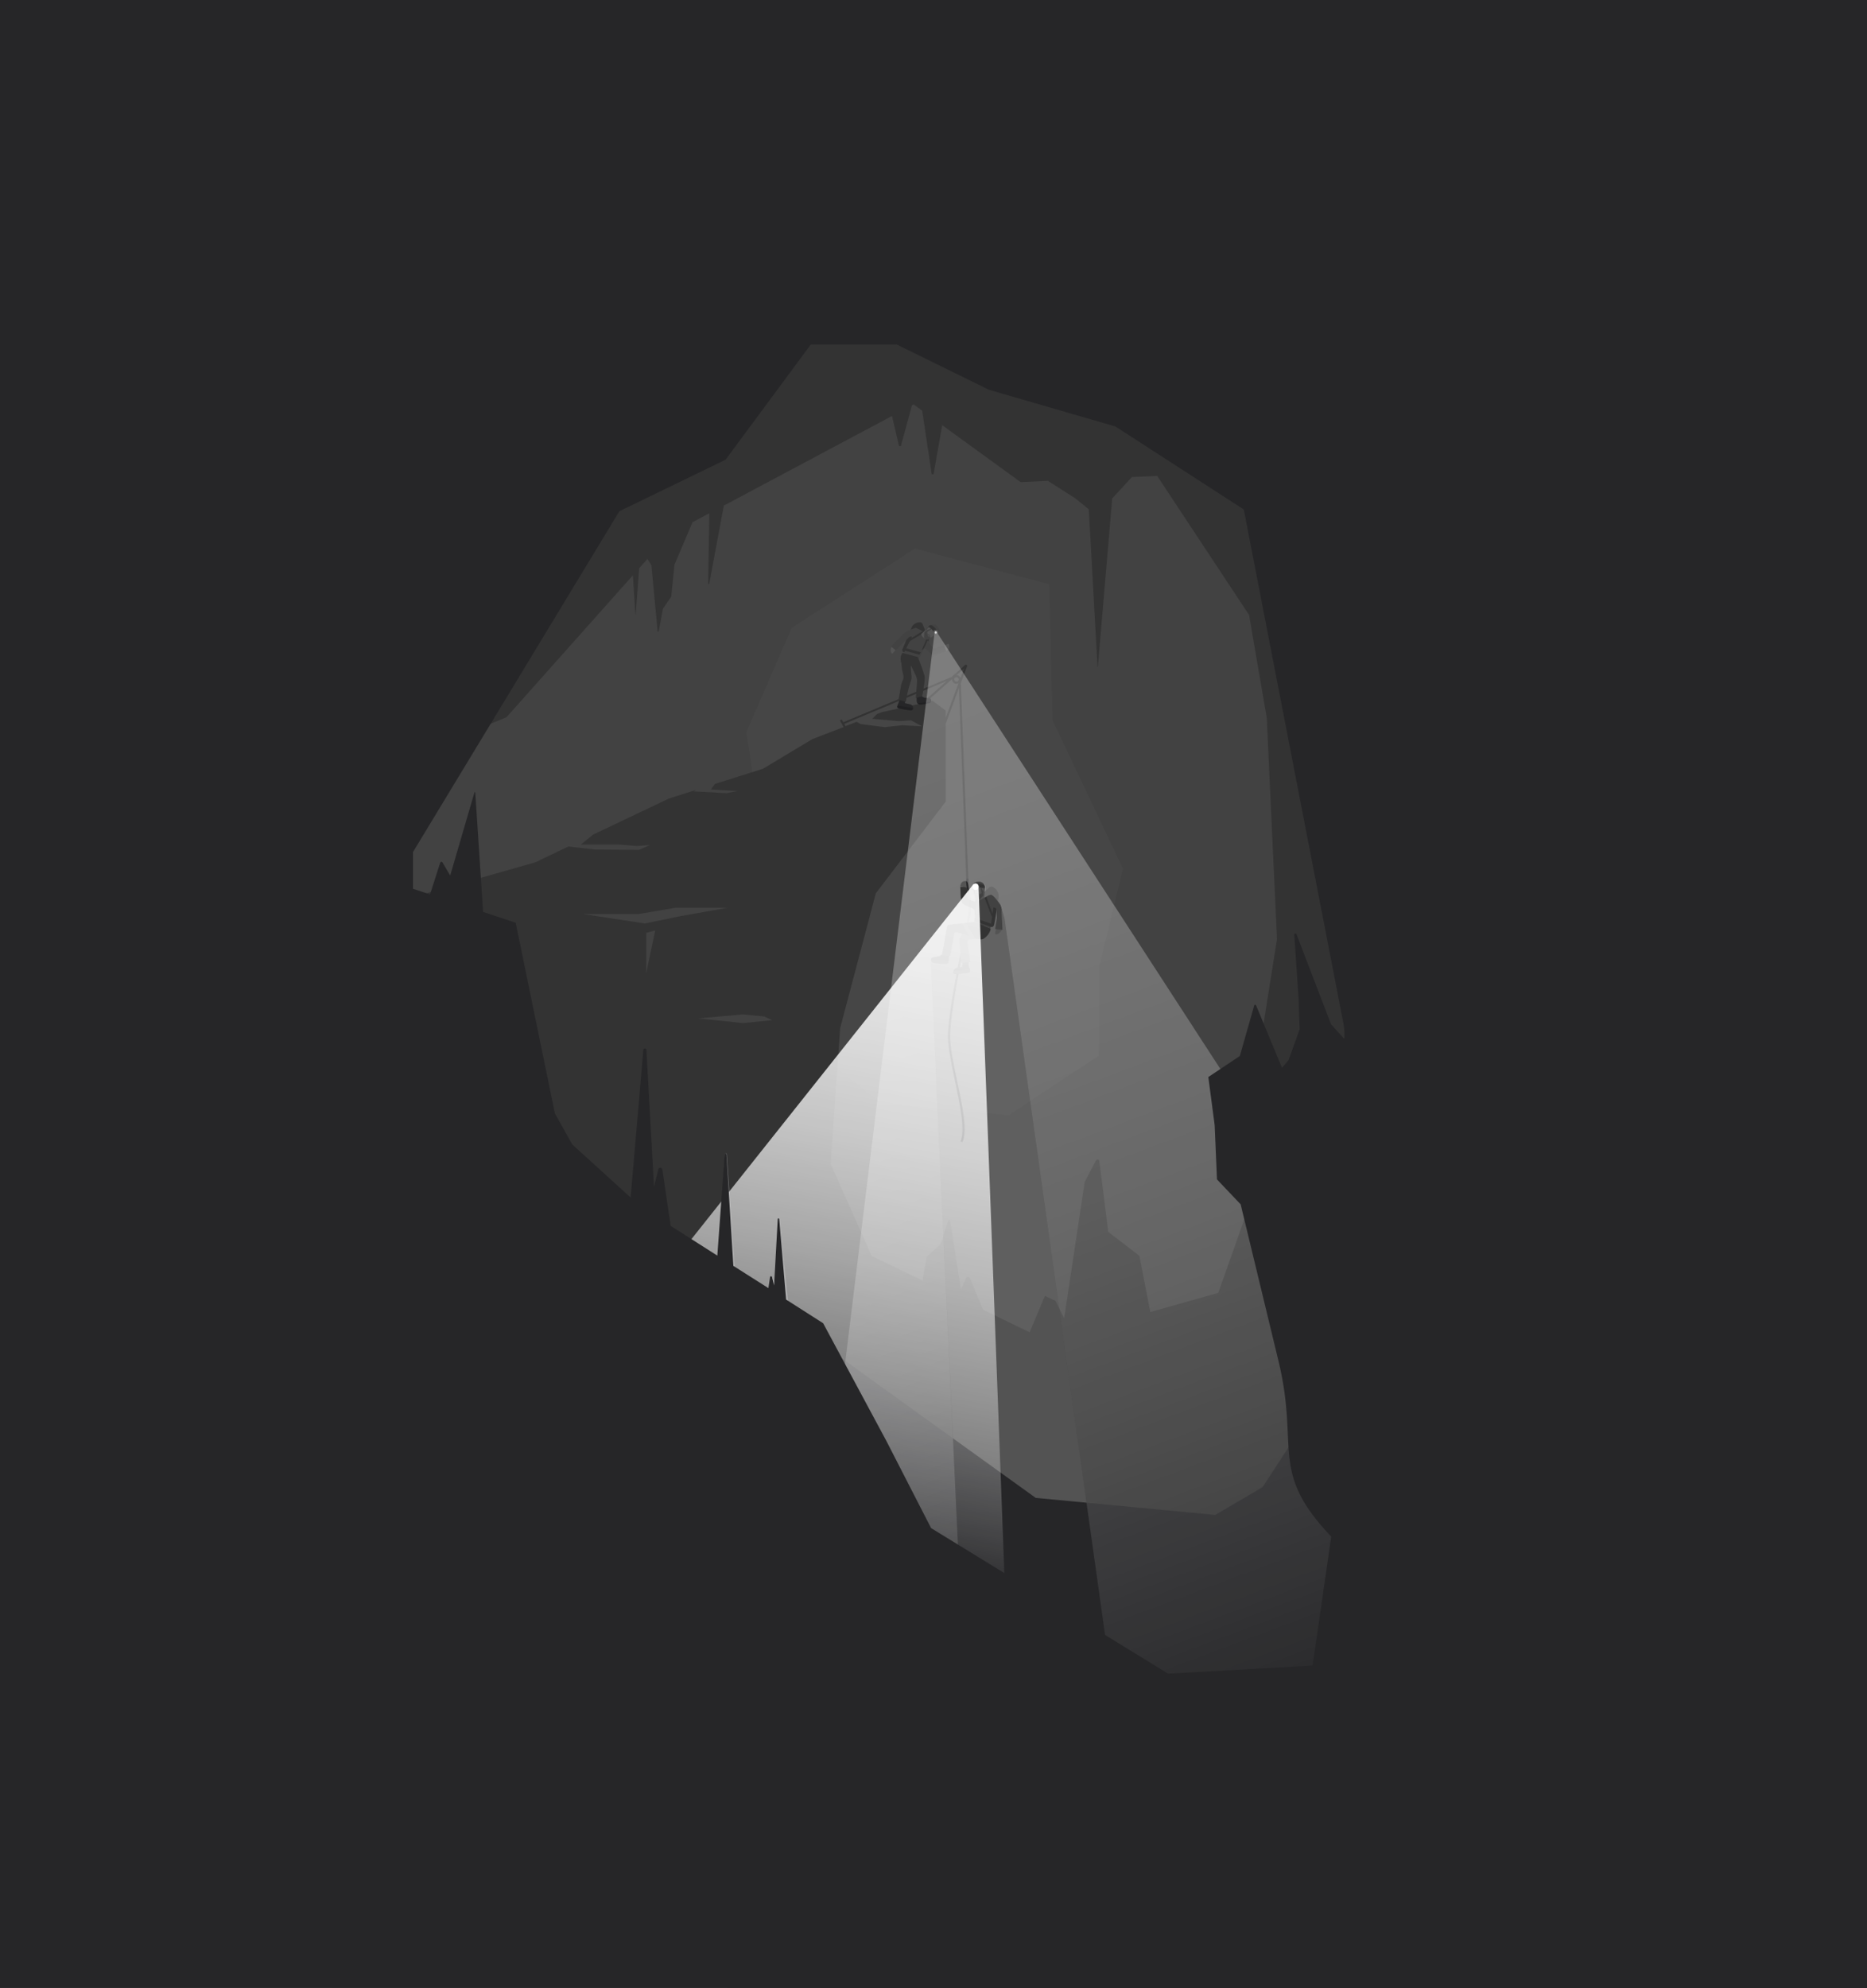 <svg xmlns="http://www.w3.org/2000/svg" viewBox="0 0 900.01 957.96"><rect x="0" y="0" width="900.01" height="957.96" fill="#808080" stroke="none"/><defs><linearGradient id="linear-gradient" x1="330.78" y1="747.38" x2="392.63" y2="412.06" gradientUnits="userSpaceOnUse"><stop offset="0" stop-color="#fff" stop-opacity="0"/><stop offset=".1" stop-color="#fff" stop-opacity=".14"/><stop offset=".28" stop-color="#fff" stop-opacity=".37"/><stop offset=".45" stop-color="#fff" stop-opacity=".56"/><stop offset=".62" stop-color="#fff" stop-opacity=".71"/><stop offset=".77" stop-color="#fff" stop-opacity=".81"/><stop offset=".9" stop-color="#fff" stop-opacity=".88"/><stop offset="1" stop-color="#fff" stop-opacity=".9"/></linearGradient><linearGradient id="linear-gradient-2" x1="588.23" y1="855.06" x2="390.02" y2="327.16" gradientUnits="userSpaceOnUse"><stop offset="0" stop-color="#fff" stop-opacity="0"/><stop offset=".14" stop-color="#fff" stop-opacity=".21"/><stop offset=".31" stop-color="#fff" stop-opacity=".45"/><stop offset=".47" stop-color="#fff" stop-opacity=".65"/><stop offset=".63" stop-color="#fff" stop-opacity=".8"/><stop offset=".77" stop-color="#fff" stop-opacity=".91"/><stop offset=".89" stop-color="#fff" stop-opacity=".98"/><stop offset=".98" stop-color="#fff"/><stop offset=".98" stop-color="#fff" stop-opacity=".99"/><stop offset=".99" stop-color="#fff" stop-opacity=".92"/><stop offset="1" stop-color="#fff" stop-opacity=".9"/></linearGradient></defs><g id="Layer_2" data-name="Layer 2"><g id="Layer_1-2" data-name="Layer 1"><path id="bg2" fill="#424242" d="M0 0h900.01v957.85H0z"/><path id="bg1" d="M505.8 281.53l1.58 65.59 33.93 71.46L530 465.37l-.3 43.31-43.4 28.67-61.37-5.59L390 504l-61.49-112.38s35.07 20.13 37.48 17.72-6.17-56.55-6.17-56.55l21.84-50.23 59.39-38.19z" fill="#fff" fill-opacity=".9" stroke="#fff" stroke-miterlimit="10" stroke-opacity=".02" opacity=".03"/><path id="bg3" d="M0 0v957.85h900V0zm311.49 469v-19.5l4.37-1.15zm-.65-24l-29.72-4.54h26.68l17.7-3h25.11l-22.55 4zm47.36 48l-21.6-2.25 21.45-1.93 10.35 1 3.85 1.77zm248.31 75.51L587.3 623l-32.78 9.24-5.27-27.1-15-11.53-4.31-34.11a.88.88 0 0 0-1.65-.3l-5.4 10.39L513 635.2l-4.18-8.35-5.12-2.36-7.35 17.51-22.43-10.84-6.43-15.4c-.21-.57-1.54-.59-1.79 0l-2.45 5.69-5.25-33.29c0-.37-.94-.37-1 0l-3.48 11.32-6.84 6.1-1.93 11.52-24.5-11.84-19.83-44.41 4.58-65.39 17.2-65 33.69-44.17v-37.52l6.37-17.19 3.57 92.6h1l-3.66-95 3.13-8.44-.8-.55-6.75 6-52.24 21.84-.78-1.36-.87.5 1.82 3.19-15.09 5.81-23.76 14.26-23.21 7.35-1.94 2.65 12.81.77-5.26 1-15.89-.85 1.42-.77-13.26 4.2-36.5 17.35-6 4.82h18.31l8.67.72 6.29-.48-5.18 2.33-21.09-.14-10.26-1.15-2.69-.35-16 7.66-83.43 23.68-2.54-8.22c12.29-19.48 31.27-49.56 49.37-78.16l-1.45 2.77 24.16-10 60.93-68.4 1.22 19a.06.06 0 0 0 .13 0l1.67-22.39 4-4.47 1.9 3 3 31.76a.28.28 0 0 0 .57 0l2-10.8 4-5.82 1.56-15.38 8.72-20.49 8.08-4.3-.57 33.84c0 .29.54.3.56 0l7-37.53L430 200.45l3.36 14.44c0 .16.9.16.94 0l5.31-19.56.81-.43 4.13 3 4.58 30.49c0 .24.9.25.94 0l4.12-23.51L492 232.32l13.16-.6 13.29 8.48 6.39 5.21.86 14.94 3.37 61.05a.08.08 0 0 0 .16 0l6.93-81.21 9.48-10.32 12.19-.55 44.3 67 8.54 49.7 4.92 106.52L605 519.25zM449.6 337.73l-3.41.76 12.76-11.25v.15a2.07 2.07 0 0 0 2.07 2.07 2 2 0 0 0 1.07-.31l-6.21 16.76v-3.51zm11.4-9.28a1.06 1.06 0 0 1-.45-2h.07a1.05 1.05 0 0 1 .38-.08 1.07 1.07 0 1 1 0 2.13zm2-1.7a2.06 2.06 0 0 0-1.85-1.42l3.52-3.11zm-18.79 12.19l-19.05 4.23-2.44.94-2.23 2.27 12.8 1.11 5.87-.36 5.34 2.87-9.52-.5-8.53.88-11.58-1.47-1.87-1.08-5.4 2.08-.62-1.09 49.41-20.65z" fill="#333"/><path d="M542.14 855l-57.89-412.38s-1-5.34-1.85-6.37-1.58-2.16-1.58-2.16a3.17 3.17 0 0 0-3.07-1.57c-2 .34-4 6-3.21-.16.36-3 .56-3.35.64-4.3a3.37 3.37 0 0 0-.43-1.81 3.75 3.75 0 0 0-3-1.37c-2 .06-3.21 1.25-2.75 2.95s1.17 6.61 1.17 6.61l-2.74-.75s.18-8.84-1.67-9.13-3.07 1.23-2.77 3.5c.19 1.43-.51 7.09 2.2 8.13s4.57 1.93 4.67 2.38-.14 5.47-.14 5.47l-3.58.68s-8.92.69-9.35 1.29-1.9 11.48-2.75 13.58-4.8.9-5.19 2.26 18.53 400 18.53 400z" fill="#d2d3d4" opacity=".2"/><path id="bg4" fill="#262628" d="M638.11 671.34l-29.46 45.27L585.82 730l-86.54-8.2-111.85-80.49 7.45 108.37.78 208.24 504.34-.07V669.81l-261.89 1.53z"/><path d="M464 550.36l-1-.36c2.37-5.3-.17-17.36-2.62-29-1.75-8.31-3.4-16.16-3.4-21.79 0-13.56 9.66-57.47 9.75-57.91l1 .22c-.1.44-9.73 44.25-9.73 57.7 0 5.52 1.64 13.32 3.38 21.58 2.51 11.75 5.08 23.97 2.62 29.56z" fill="#262628"/><path d="M480.91 429.8a4.9 4.9 0 0 0-1.64-2l-.41-.28a1.67 1.67 0 0 0-1.92.05l-6.07 5.59a2.19 2.19 0 0 0-.8 1.23l-2.38-.66a1.43 1.43 0 0 1-1.05-1.31l-.25-5.11s-3.42.13-3.48.17l.28 5.8a3.39 3.39 0 0 0 2 2.92l4.53 2.07-.21 1.26.52 1.77.26-1.37c.17 2.7.36 5.68.36 5.68l7.54 1.1c.27 0 .75-.26 1-1s2.18-13.18 2.18-13.18a4.65 4.65 0 0 0-.46-2.73z" fill="#333"/><path d="M464 463.52l-.16 2.41-2.92.53-.38.23a1.9 1.9 0 0 0-.68 2.53l2.94.07 3.13-.45 1.2-.19a.85.85 0 0 0 .54-.69 3.17 3.17 0 0 0-.35-1.58 3.41 3.41 0 0 1-.25-.65 4.46 4.46 0 0 1 0-2.34" fill="#262628"/><path d="M460.34 469.4a45.48 45.48 0 0 0 6-.59s1.59 0 1.29-1.19c-.15-.62-8 .31-8 .31s-.63 1.28.71 1.47z" fill="#333"/><path d="M474.5 430.5a5.49 5.49 0 0 0 0-1l-.07-.62-2.85-3.05-2.19 2.83.45 2 1.66 3.71 2-.35 1-.85z" fill="#545454"/><path d="M474.71 427.36a2.86 2.86 0 0 0-3.39-2.74c-3.44.4-2.85 3.24-2.23 3.6" fill="#424242"/><path d="M466.29 427.83l-3.32-.9c0-1.58 1.25-2.45 2.84-2.45h.48" fill="#545454"/><path d="M472.27 427.17a8.15 8.15 0 0 0 .84 1 13.4 13.4 0 0 1 1.39 2.27 23.85 23.85 0 0 0 .24-2.53z" fill="#424242"/><path d="M474.92 428.07s-2.28-1.31-5.47.78c0 0-.75-1.05-.41-1.87.16-.39 1.44-.81 2.61-.95a5.6 5.6 0 0 1 2.73.49c.62.27.54 1.55.54 1.55z" fill="#333"/><ellipse cx="470.65" cy="427.18" rx="1.67" ry="1.56" transform="translate(-2.39 2.65)" fill="#3a3a3c"/><path d="M473.28 428.62a.55.55 0 0 1 .55-.64c.39 0 .92 1.22.12 1.79l-.19-.6s-.43-.38-.48-.55z" fill="#545454"/><ellipse cx="470.29" cy="427.26" rx="1.47" ry="1.53" transform="rotate(-6.6 470.65 427.54)" fill="#fff"/><path d="M455 458.88a4.75 4.75 0 0 1-2.58 2l-2.82.52-.25.14a1.09 1.09 0 0 0 .45 2l6.9.19a.53.53 0 0 0 .57-.4 4.53 4.53 0 0 0 .09-1.38v-.25l.44-2.58" fill="#262628"/><path d="M479.66 450.18l.42.06c1.13.16 2.33-1.12 2.78-2.18l-2.68-.39a13.45 13.45 0 0 0-.52 2.51z" fill="#545454"/><path d="M450 464a31 31 0 0 0 5.8.51 1.87 1.87 0 0 0 1.1-.38c.29-.22.51-.53.28-.87-.47-.68-8.33-.91-8.33-.91A1.4 1.4 0 0 0 450 464z" fill="#333"/><path d="M467.82 452.61a1.27 1.27 0 0 0-1.44 1.07l1.37 10-4.47.33s-1-12.36-.75-12.13 2-3.7 4.13-3.78l2.66-.1 3.28 4.4z" fill="#424242"/><path d="M458.54 445.42l11-1.08 7.85 3 .17.45a7.77 7.77 0 0 1-3.26 4.47 2.5 2.5 0 0 1-2.09.29l-10.11-3.11c-.57-.18-1.83-.52-1.94.06l-2.13 11.2-3.87-.74 2.35-13.96c.08-.44 1.49-.51 2.03-.58z" fill="#333"/><path d="M471.87 431a.64.64 0 0 0-.48-.14h-.21a.64.64 0 0 0-.38.18l-.25.25.17.08h.09l1-.09h.12l.15-.11z" fill="none"/><path d="M473.88 429.7s-.55-1.39-.56-1.4l-.61-.56s.54 2.53.5 2.57l-.82.63-.65-.47-.95.09-.62.57-.34-.46.54 2.49 1.74.36s2.07-1.77 2-2.29zm-2 1.58h-.12l-1 .09h-.09l-.17-.08.25-.25a.64.64 0 0 1 .38-.18h.21a.64.64 0 0 1 .48.14l.2.17zM478.72 431.62c-1-1.07-2.78.18-2.78.18l-5 2.8.09-.08-1.43 9.82 7.85 3 1.47-10.1c.5.07 1.54.49 1.47 1l.24 4.06-.92 5.39 3.55.41-.44-9.1a5 5 0 0 0-.72-3.37s-2.38-2.94-3.38-4.01z" fill="#424242"/><path d="M469.63 443.73l8 2.89.26-1.48-8-2.71s-.23 1.34-.26 1.3zM474.56 432.55l3.69 9.49.26-1.59-3.05-8.42-.9.52z" fill="#333"/><path fill="#424242" d="M467.68 452.12l-4.06-7.19 2.16-.22 4.34 7.48-2.44-.07z"/><path d="M466.72 441.48c.19-.69.8-9.71.12-11.36a14.24 14.24 0 0 1-1-6.64h1c.15 1.5-.47 3.58.73 6.49.65 1.57.6 10 .21 11.68" fill="#262628"/><path id="light-beam-1" d="M471.75 427.38a1.54 1.54 0 0 0-2.91-.78l.05-.08-353.5 444.75 375.05 54.31-18.69-498.06z" fill="url(#linear-gradient)"/><path d="M430.08 315l-.28-.29c-.76-.77-.45-2.41.11-3.34l1.79 1.82s-1.5 1.94-1.62 1.81z" fill="#545454"/><path d="M447.4 309.51a1.87 1.87 0 0 0 .22-1.81l-2.87-6.93a1.42 1.42 0 0 0-1.38-.88h-.42a4.16 4.16 0 0 0-2.08.75 4 4 0 0 0-1.45 1.78l-4.56 10.86c.29.55.39.79.6.88l6 2.51s5.92-7.15 5.94-7.16z" fill="#333"/><path d="M447 308.4l-2.15-4.25-3.32-1.63-2 .67-1.54.66a6 6 0 0 0-2.32 1.43l-6 5.93-.19.24 2.31 1.92 6.2-6.1a1.86 1.86 0 0 1 1.65-.45l-4.27 8.65 7.73 1.88 4.13-8.35z" fill="#424242"/><path fill="#333" d="M445.35 304.94l-7.31 4.32.65-1.37 6.23-3.85.43.9z"/><path d="M448.11 301.58a2.7 2.7 0 0 1 4.07.63c1.91 2.66-.44 4.06-1.1 3.85" fill="#424242"/><path d="M454.95 311.1l1.07 2.73a2.51 2.51 0 0 0 1.42-3.26l-.15-.39zM446 303.73a5.19 5.19 0 0 1 .69-.6l.48-.35h3.16l.11 3.4-2.05 1.25-2.94.09a4.79 4.79 0 0 1-1-1.06 1.32 1.32 0 0 1-.32-1z" fill="#545454"/><path d="M449.8 303.17a7.71 7.71 0 0 1-1.21 0 14.31 14.31 0 0 0-2.79.67c-.1 0 1.92-2 1.92-2z" fill="#424242"/><path d="M447.47 301.89s2.37.76 2.95 4.32c0 0 1.21-.15 1.57-.9.17-.36-.35-1.52-1-2.43a5.3 5.3 0 0 0-2.08-1.6c-.56-.23-1.44.61-1.44.61z" fill="#333"/><path d="M448.14 303.38a.52.52 0 0 0 .1-.8c-.24-.27-1.44.13-1.33 1.06l.54-.25a2.12 2.12 0 0 0 .69-.01z" fill="#545454"/><path d="M456.11 313.78l-4.82 1.63a3 3 0 0 1-3-.67l-3.16-3 1.7-4.29.74 1.93 1.92 2.56a1.26 1.26 0 0 0 1.41.44l4.24-1.44s.99 2.77.97 2.84z" fill="#424242"/><path d="M436.26 336.54v2.28l2.74.63.35.24a1.62 1.62 0 0 1 .56 2.26h-.06l-.06.1h-2.69l-2.94-.57-1.12-.24a.81.81 0 0 1-.48-.68 3 3 0 0 1 .4-1.47 3.22 3.22 0 0 0 .26-.6c.23-.71.74-1.48.58-2.21" fill="#262628"/><path d="M448.06 338.8a24.2 24.2 0 0 1-4.48.76 1.83 1.83 0 0 1-1.37-.82c-.38-.58 0-.81.16-1.09.33-.56 6.53-.21 6.53-.21a1.16 1.16 0 0 1-.84 1.36zM439.43 342.26c-1.06.18-5.66-.83-5.66-.83s-1.5 0-1.17-1.19c.17-.58 7.57 1.08 7.57 1.08s-.03.82-.74.94z" fill="#202022"/><path d="M443.63 334.73a3.89 3.89 0 0 0 2.23 1.5l2.33.25.21.1a.89.89 0 0 1-.24 1.67l-5.61.6a.43.43 0 0 1-.49-.29 3.7 3.7 0 0 1-.16-1.12v-.21l-.11-2.06" fill="#262628"/><path d="M434.88 322.91c1.31 4.81.36 3.88-.46 7.1l-1.26 7.17 3.51 1a63.87 63.87 0 0 1 2.09-9c.6-1.91.8-2.22.55-4.2l-.31-4.18-4.61-2.39zM446.91 307.24l-2.64 6.14 1.14-.97 1.88-4.11-.38-1.06z" fill="#333"/><path d="M442.48 316.61l-7.43-2-.17.34a4 4 0 0 0-.68 2.94 6 6 0 0 0 .54 2.15c.43.66 3.22 2.12 3.22 2.12l1.28-1.29 2.19 4.59a7.53 7.53 0 0 1 .7 2.64l-.66 8.24 3.1-.85s1.45-7.37 1.16-9.38-3.25-9.5-3.25-9.5z" fill="#333"/><path d="M447.37 305.89a.61.61 0 0 1 .4.25l.12.17a.61.61 0 0 1 .11.38v.31l-.16-.06-.07-.05-.57-.75v-.29z" fill="none"/><path d="M445.78 304.47c-.4.29-.33 2.86-.33 2.86l1.36 1 1.91-1-.36-.14v-.8l-.54-.72-.74-.16-.08-1c0-.06 2.11-1.29 2.11-1.29l-.78-.07s-1.32.39-1.35.42zm1.34 1.38h.25a.61.61 0 0 1 .4.25l.12.17a.61.61 0 0 1 .11.38v.35l-.16-.06-.07-.05-.57-.75v-.11z" fill="#424242"/><path d="M443.27 315.5l-8-2.22.56-1.15 8.07 2.2s-.67 1.19-.63 1.17z" fill="#333"/><circle cx="451.08" cy="304.72" r="1.24" fill="#545454"/><circle cx="451.08" cy="304.72" r=".55" fill="#d2d3d4"/><path id="light-beam-2" d="M450.53 304.82l1-.32 339.23 522.4L542.14 855l-57.89-412.38a49.64 49.64 0 0 0-1.85-6.37 13.78 13.78 0 0 0-1.58-2.16s-2.12-2.92-3.08-2.89-1.8.61-3.25 1.41c.11-2.9.16-3.6.24-4.55a4.18 4.18 0 0 0-.24-1.75 3 3 0 0 0-2.78-1.43c-2 .06-3.21 1.25-2.75 2.95s1.17 6.61 1.17 6.61l-2.74-.75s.18-8.84-1.67-9.13-3.07 1.23-2.77 3.5c.19 1.43-.51 7.09 2.2 8.13s4.57 1.93 4.67 2.38-.14 5.47-.14 5.47l-3.58.68s-8.92.69-9.35 1.29-1.9 11.48-2.75 13.58-4.8.9-5.19 2.26 18.53 400 18.53 400l-86.18 9.3z" opacity=".3" fill="url(#linear-gradient-2)"/><path d="M380.39 631.45l-4.71-44a.36.36 0 0 0-.72 0l-.8 31.94-2-4.07a.48.48 0 0 0-.94 0l-1.4 16M355.35 628.71l-5-72.52a.43.43 0 0 0-.86 0l-4.72 72.52" fill="#d2d3d4" opacity=".4"/><path id="bg5" d="M900 0H0v957.89l558.35.07H900zM632.75 802.61l-69.65 3.89-114.26-70.15-21.63-42.14-30.41-56.58-17.85-11.4-3.31-38.75a.36.36 0 0 0-.72 0l-1.76 31.94-1-4.07a.48.48 0 0 0-.94 0l-.8 5.37L353.53 610l-3.34-53.69a.43.43 0 0 0-.86 0l-3.53 48.75-22.5-14.35-4-27.14a1 1 0 0 0-1.95-.09l-2.08 8.42-3.65-65.9a.75.75 0 0 0-1.5 0L304 577.07l-28.14-25.58-8.38-15-18.88-91.83-15.72-5.21-3.77-57.55a.21.21 0 0 0-.41 0l-11.68 40-3.57-6.06c-.3-.76-1-.78-1.29 0L207.3 431l-8.22-2.73v-17.68l99.49-164.24 51.19-24.82 41.1-55.53h41.4l44.49 21.83 60.94 17.68 61.89 40L647.77 494a27.29 27.29 0 0 1 .25 6.55c-3.35-3.57-6.39-7-6.39-7l-16.54-43.1a.59.59 0 0 0-1.17-.13L626 481.2l.52 14.76-5.38 14.93-3.14 3.67-12.49-30.1a.48.48 0 0 0-.9.05l-6.94 24.37L582.49 519l3.05 23.19 1.12 26.15 11.41 12 18.16 75.17c10.37 42.59-4.72 53.19 25.5 84.95z" fill="#262628"/></g></g></svg>